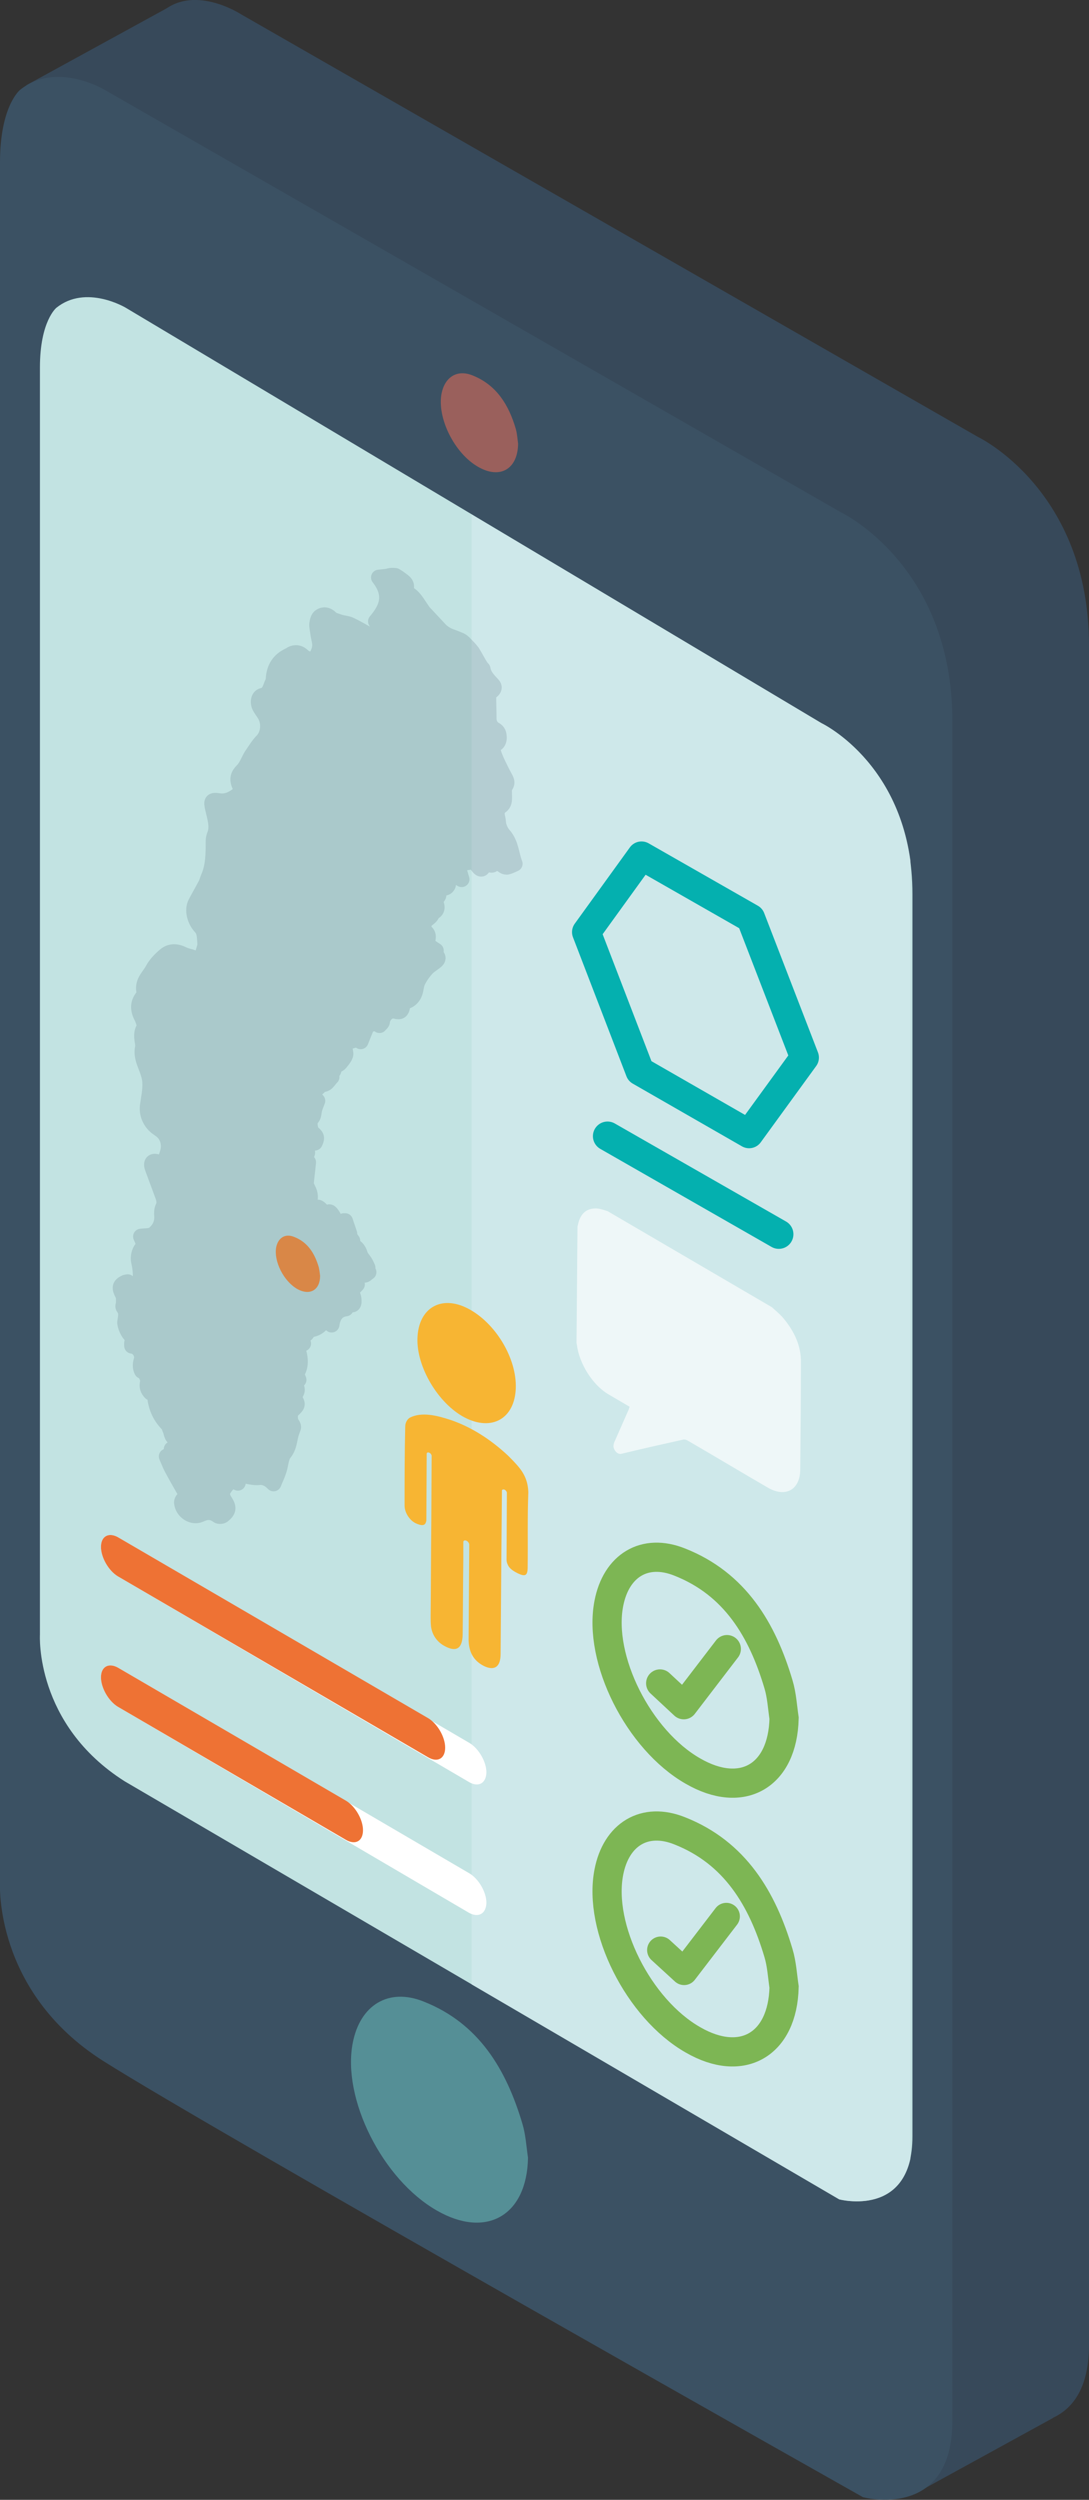 <?xml version="1.0" encoding="utf-8"?>
<!-- Generator: Adobe Illustrator 22.0.1, SVG Export Plug-In . SVG Version: 6.00 Build 0)  -->
<svg version="1.0" id="Lager_1" xmlns="http://www.w3.org/2000/svg" xmlns:xlink="http://www.w3.org/1999/xlink" x="0px" y="0px"
	 viewBox="0 0 330 757.1" style="enable-background:new 0 0 330 757.1;" xml:space="preserve">
<rect x="0" y="0" width="330" height="757.1" fill="#333333" stroke="none"/>
<style type="text/css">
	.st0{fill:#37495A;}
	.st1{fill:#3B5163;}
	.st2{fill:#C2E3E2;}
	.st3{fill:#558F96;}
	.st4{fill:#9A605C;}
	.st5{fill:none;}
	.st6{opacity:0.64;fill:#D4EBED;enable-background:new    ;}
	.st7{fill:none;stroke:#7DB654;stroke-width:8.845;stroke-miterlimit:10;}
	.st8{opacity:0.18;}
	.st9{fill:#3B5162;stroke:#3B5162;stroke-width:4.728;stroke-linecap:round;stroke-linejoin:round;stroke-miterlimit:10;}
	.st10{fill:none;stroke:#7DB654;stroke-width:8.431;stroke-linecap:round;stroke-linejoin:round;stroke-miterlimit:10;}
	.st11{fill:none;stroke:#7DB654;stroke-width:8.209;stroke-linecap:round;stroke-linejoin:round;stroke-miterlimit:10;}
	.st12{fill:none;stroke:#04B0AF;stroke-width:8.717;stroke-linecap:round;stroke-linejoin:round;stroke-miterlimit:10;}
	.st13{fill:none;stroke:#04B0AF;stroke-width:8.859;stroke-linecap:round;stroke-linejoin:round;stroke-miterlimit:10;}
	.st14{fill:#FFFFFF;}
	.st15{fill:#EE7234;}
	.st16{fill:#F7B533;}
	.st17{fill:#D98747;}
	.st18{opacity:0.66;fill:#FFFFFF;}
</style>
<path class="st0" d="M330,710.2c0,0,0-467.5,0-514.7s-33.7-63.2-33.7-63.2L73,4.3c0,0-14.9-9.7-24.6,0c0,0-7,2.6-7,19.7
	s0,523.2,0,523.2s-2,33,31.3,54.1c33.2,21.1,230.2,132.1,230.2,132.1S330,740.7,330,710.2z"/>
<polygon class="st0" points="52,1.7 8,25.8 113.5,144.5 251.9,201.3 274,194.3 313.3,172.2 293.7,145 "/>
<polygon class="st0" points="319.1,732.3 277,755.4 263.4,689.1 326.6,673.2 "/>
<path class="st1" d="M288.6,733.1c0,0,0-467.5,0-514.7s-33.7-63.2-33.7-63.2L31.7,27.2c0,0-14.6-8.8-25.6,0c0,0-6.1,4.8-6.1,22
	s0,520.9,0,520.9s-2,33,31.3,54.1s230.2,132.1,230.2,132.1S288.6,763.6,288.6,733.1z"/>
<path class="st2" d="M276.5,647c0,0,0-337.4,0-376.2S248.9,219,248.9,219L38.1,93.2c0,0-12-7.2-21,0c0,0-5,4-5,18.1s0,383.8,0,383.8
	s-1.6,27.1,25.7,44.4l216.5,126.6C254.3,666.1,276.5,672,276.5,647z"/>
<path class="st3" d="M160,653.5c-0.5-3.4-0.7-7-1.7-10.3c-4.9-16.5-13.2-30.4-29.9-37c-10.7-4.3-19.3,1.1-21.5,12.5
	c-3.3,16.9,9,41.4,25.5,50.8C147.4,678.1,159.7,671,160,653.5z"/>
<path class="st4" d="M157,134.4c-0.2-1.5-0.3-3.1-0.7-4.5c-2.1-7.2-5.8-13.3-13.1-16.2c-4.7-1.9-8.4,0.5-9.4,5.5
	c-1.4,7.4,3.9,18.1,11.1,22.2C151.5,145.2,156.9,142.1,157,134.4z"/>
<rect x="139.8" y="53.7" class="st5" width="144.9" height="660.6"/>
<rect x="11.2" y="40.4" class="st5" width="132.9" height="205.2"/>
<polygon class="st5" points="142.9,95.8 275.8,95.8 275.8,693.9 142.9,647.1 "/>
<g>
	<path class="st6" d="M248.9,219l-106-63.2V601l111.4,65.1c0,0,17.8,4.7,21.6-12.3V260.6C271.6,229.8,248.9,219,248.9,219z"/>
</g>
<path class="st7" d="M237.6,520.4c-0.5-3.4-0.7-7-1.7-10.3c-4.9-16.5-13.2-30.4-29.9-37c-10.7-4.3-19.3,1.1-21.5,12.5
	c-3.3,16.9,9,41.4,25.5,50.8C224.9,545,237.2,537.9,237.6,520.4z"/>
<path class="st7" d="M237.6,601.8c-0.5-3.4-0.7-7-1.7-10.3c-4.9-16.5-13.2-30.4-29.9-37c-10.7-4.3-19.3,1.1-21.5,12.5
	c-3.3,16.9,9,41.4,25.5,50.8C224.9,626.4,237.2,619.2,237.6,601.8z"/>
<g id="BX6QQ9.tif_13_" class="st8">
	<g>
		<path class="st9" d="M119.8,174.4c0.5,0.3,1,0.6,1.5,1c1.1,0.8,2.3,1.5,1.6,3.1c-0.1,0.2,0.2,1,0.4,1.1c2.3,1.1,3.3,3.4,4.7,5.3
			c0.3,0.5,0.7,0.9,1.1,1.3c1.4,1.5,2.8,3,4.2,4.5c0.7,0.8,2,1.6,3,2c1.1,0.4,2.2,0.8,3.3,1.3c0.8,0.4,1.5,1.3,2.2,2
			c0.5,0.5,0.9,1,1.3,1.5c0.5,0.8,1,1.7,1.5,2.6c0.4,0.7,0.8,1.4,1.2,2c0.1,0.2,0.5,0.4,0.5,0.6c0.3,1.9,1.6,3.2,2.9,4.6
			c0.8,0.8,0.5,1.4-0.2,2c-0.4,0.3-1,0.8-1,1.4c0,2.3,0.1,4.6,0.1,7c0,1.3,0.7,2.7,1.9,3.3c0.9,0.5,1.2,1.2,1.2,2.5
			c0,0.6-0.3,1.5-0.8,1.7c-1.2,0.6-1.3,1.7-0.9,2.7c0.5,1.7,1.3,3.3,2.1,4.9c0.5,1.1,1.1,2.1,1.6,3.1c0.4,0.8,0.5,1.4-0.1,2.2
			c-0.5,0.7-0.3,2.1-0.3,3.2c0,1.1,0,2.1-1,2.8s-1.5,1.8-1.1,3.4c0.2,0.6,0.2,1.2,0.3,1.9c0.1,1.1,0.9,2.8,1.7,3.6
			c2.2,2.6,2.2,5.8,3.3,8.6c-0.9,0.4-1.5,0.7-2.2,0.9c-0.3,0.1-0.8,0-1.1-0.2c-1.2-0.9-2.3-1.3-3.5-0.4c-0.3,0.2-1.3-0.3-2.1-0.5
			c0.1,0-0.1,0-0.1,0c-1,2.3-1.2,2.3-2.8,0.1c-0.7-1-1.4-2-2.1-3.2c0,1.1-0.1,2-0.1,2.8c-0.1,0-0.3,0.1-0.4,0.1c-0.7-1-1.3-2-2-3
			c-0.2,0.1-0.4,0.1-0.6,0.2c-0.2,0.9-0.4,1.8-0.7,2.7c-0.3,0.9-0.3,1.6,0.6,2.5c0.5,0.5,0.6,1.6,1,2.7c-1.2-0.7-1.9-1.1-2.7-1.6
			c0.6,2.1-1.1,1.1-1.6,1.4c0.1,0.8,0.4,1.6,0.1,2.1c-0.7,1.3-2.1,0.4-3.2,0.4c-0.5,0-1,0-1.6,0c0.4,0.4,0.7,0.9,1.1,1.3
			c0.3,0.4,1,1.1,0.9,1.3c-0.2,0.5-0.7,0.9-1.2,1.4c0.6,1.4,1.4,3.1-0.7,3.8c-0.2,1.9-2.9,1.9-2.6,4.3c0,0.3-0.6,0.6-1.1,1.1
			c2.1,0.2,2.8,1.2,2.2,3.1c-0.5-0.5-1-0.9-1.5-1.3c-0.1,0.1-0.2,0.2-0.3,0.3c0.7,0.8,1.3,1.6,2.1,2.3c0.7,0.7,1.5,1.2,2.3,1.7
			c-0.1,0.2-0.1,0.3-0.2,0.5c-0.4,0-0.7,0.1-1.2,0.2c0.4,0.2,0.7,0.5,1,0.6c1.1,0.4,1.2,1.1,0.6,1.7c-1,0.9-2.2,1.5-3.1,2.5
			c-1,1.1-1.9,2.4-2.6,3.8c-0.6,1.2-0.5,2.7-1.1,3.9c-0.4,0.9-1.2,1.7-2,2c-1,0.3-1.4,0.8-1.6,1.8c-0.2,1.2-0.6,1.7-2,1.3
			c-1.9-0.6-3.9,1.2-4.1,3.2c0,0.4-0.5,0.7-0.8,1.1c-0.2-0.3-0.5-0.6-0.7-1c-0.5-0.7-0.9-1.4-1.4-2.2c-0.6,1,1.3,3.7-1.3,2.5
			c-0.8,1.8-1.5,3.6-2.3,5.6c-0.7-0.9-1.2-1.7-1.7-2.4c-0.1,0.1-0.2,0.2-0.3,0.2c0.2,0.4,0.5,0.8,0.8,1.3c-0.6,0.3-1,0.6-1.5,0.7
			c-2.2,0.5-2.4,1.3-1.9,3.7c0.2,0.9-0.9,2.1-1.6,3c-0.5,0.6-1.4,0.8-2.2,1.1c0.9,2.2-1,1.5-2,1.8c0.6,0.5,1,0.9,1.6,1.4
			c-1.1,1-1.5,2.7-3.5,2c-0.2,0.8-0.4,1.9-1.8,0.6c0.1,0.7,0.2,1.2,0.3,1.8c-1.4,0.2-1.5-0.8-1.6-2.2c-0.3,2.4,0,2.9,2.3,5
			c-0.4,1.1-0.8,1.9-1,2.9c-0.2,0.9-0.1,1.8-0.9,2.5s-0.4,3.8,0.6,4.5c1.2,0.9,1.1,1.6,0.5,2.8c-0.6-0.9-1.2-1.6-1.8-2.3
			c-0.3,0.5-0.4,1.2-0.7,1.3c-1.3,0.5-0.9,1.4-0.4,2.5c0.4,0.8,1.5,2.1-0.7,2.2c0.7,0.9,1.2,1.6,1.6,2.2c-0.2,2.2-0.5,4.4-0.7,6.6
			c0,0.4,0.4,1,0.6,1.5c0.8,1.5,0.9,2.9,0.2,4.3c0.7,0.8,1.4,1.7,2.7,1.3c0.3-0.1,0.9,0.5,1,0.6c0.1,0.9,0.1,1.6,0.2,2.3
			c0.2,0,0.3,0.1,0.5,0.1c0.1-0.2,0.1-0.5,0.2-0.6c0.5-0.4,1-0.9,1.7-1c0.3,0,0.8,0.7,1.1,1.2c0.5,0.8,0.9,1.7,1.2,2.6
			c0.4,1.1,1,1.9,2.2,1.5c0-0.8,0-1.7-0.1-2.6c0.1,0,0.2,0,0.4,0c0.4,1.3,0.9,2.6,1.3,3.9c-0.2,0.1-0.3,0.1-0.5,0.2
			c0.4,0.5,0.7,0.9,1.4,1.9c-1-0.3-1.6-0.5-2.2-0.7c-0.1,0.1-0.2,0.2-0.2,0.3c0.6,0.5,1.2,1.2,1.9,1.5c1.4,0.6,2.3,1.3,2.8,3
			c0.2,0.8,1,1.6,1.5,2.4c0.3,0.5,0.5,1,0.8,1.6c-0.1,0.1-0.2,0.1-0.4,0.2c-0.4-0.3-0.7-0.5-1.2-0.8c-0.1,0.3-0.3,0.6-0.4,0.9
			c0.7,0.3,1.3,0.6,2.3,1.1c-0.6,0.4-1,0.9-1.3,0.8c-1.3-0.2-2.4-0.1-2.5,1.6c0,0.3-0.4,0.4-0.6,0.7c0.3,0.2,0.6,0.4,0.9,0.6
			c-0.4,0.4-0.8,0.9-1.2,1.2c-0.3,0.2-0.6,0.3-0.8,0.4c0.3,0.9,1,2.1,1,3.2c0.1,1.6-0.6,1.7-1.9,0.5c-0.2-0.1-0.3-0.2-0.8-0.6
			c0.1,1,0.2,1.7,0.3,2.6c-2.4,0.3-3.9,1.9-4.3,4.9c-0.6-1.2-1.1-2-1.6-3c-0.1,0.6-0.1,1-0.2,1.6c-0.3-0.2-0.4-0.4-0.6-0.6
			c-0.1,2-2.8,3.9-4.9,3.3c0.2,1.7-0.9,2.3-3.2,1.7c0.3,0.5,0.6,0.9,0.9,1.3s0.6,0.8,1,1.4c-0.7,0.4-1.3,0.7-1.9,1.1
			c1,2.8,1.5,5.6-0.2,8c0.2,0.6,0.4,1.2,0.7,1.9c-0.1,0.1-0.3,0.2-0.4,0.3c-0.6-0.6-1.2-1.2-2.1-2.1c0.3,0.8,0.4,1.5,0.7,2.1
			c1.7,2.8,1.7,2.7,0.2,4.9c1.5,2.3,1.5,2.3-0.4,4.1c-0.8,0.8-0.8,3,0,4.1c0.3,0.4,0.5,0.9,0.3,1.2c-0.3,0.8-0.6,1.6-0.8,2.5
			c-0.4,1.8-0.6,3.5-1.8,5c-1.1,1.3-1.1,3.5-1.7,5.3c-0.4,1.3-1,2.5-1.6,4c-0.1-0.1-0.1-0.1-0.2-0.2c-1.2-1.2-2.7-1.9-4.2-1.7
			c-0.7,0.1-1.5,0-2.2-0.1c-1.5-0.2-3-0.7-4.3-1c0,1.2,0.1,2,0.1,2.8c-0.5-0.3-1.1-0.5-1.8-0.9c-0.6,0.6-1.5,1.3-2.1,2.2
			c-0.9,1.2-1.3,2.4-0.1,4.2c1.3,2,1.2,2.9-0.5,4.3c-0.3,0.3-1.2,0.4-1.6,0.1c-2-1.5-3.7-1.1-5.4-0.3c-2.3,1-5.3-0.9-5.5-3.7
			c0-0.3,0.2-0.7,0.4-0.9c1.1-0.7,0.9-1.7,0.3-2.8c-1.3-2.3-2.6-4.5-3.8-6.8c-0.5-1-0.9-2-1.5-3.4c1.4,0.7,2.4,1.1,3.4,1.6
			c0.1-0.2,0.2-0.3,0.2-0.5c-0.5-0.7-0.9-1.3-1.4-2c-0.3-0.4-0.4-0.8-0.7-1.3c0.5-0.1,1-0.2,1.5-0.3c0.2,0,0.5,0.2,0.7,0.3
			c1-0.9,0.4-1.9,0.1-2.9c-0.1-0.2-0.4-0.5-0.5-0.5c-1.8,0.3-1.7-1.3-2.1-2.3c-0.3-0.6-0.4-1.3-0.8-1.8c-2.6-2.6-3.8-5.7-4-9.2
			c-0.1-0.6-0.3-1.3-0.5-2.3c-0.3,0.8-0.5,1.3-0.7,1.9c-1-1-1.2-2-0.9-3.1c0.2-1.3-0.7-3.1-1.8-3.5c-0.6-1.2-0.4-2.3-0.1-3.3
			c0.5-1.9-0.9-4.1-2.9-4.3l0,0c0-0.4-0.1-1,0.2-1.4c0.7-1.1,0.8-1-0.5-1.8c-0.8-0.5-1.9-3-1.8-4c0.2-1.5,0.7-2.9-0.5-4.5
			c-0.2-0.3,0.1-0.9,0.1-1.3c0-0.9,0.1-1.8-0.3-2.6c-1-1.9-1-2.7,0.7-3.5c0.1-0.1,0.3-0.1,0.8-0.2c0.5,1.4,1,2.8,1.5,4.4
			c0.8,0.3,1.2-0.2,1.5-1c1.1-3.1,1.2-6.3,0.4-9.6c-0.3-1.3,0.1-3.1,0.9-4c0.8-0.9,0.7-1.4-0.3-3.6c0.8-0.1,1.6-0.1,2.4-0.2
			c0.4-0.1,0.9-0.1,1.2-0.3c1.8-1.4,3-3.2,2.8-5.9c-0.1-0.8,0-1.8,0.3-2.4c0.6-1.2,0.4-2.4-0.1-3.7c-1-2.7-2-5.4-3-8.1
			c-0.6-1.5-0.2-2.4,1.2-2c2.5,0.6,2.8-1.1,3.3-2.7c0.8-2.6,0.1-5.5-2.3-7.1c-0.4-0.3-0.7-0.5-1.1-0.8c-2-1.6-3-4.2-2.6-6.6
			c0.3-2.2,0.8-4.4,0.7-6.7c0-1.8-0.8-3.8-1.5-5.6c-0.7-1.8-1.1-3.5-0.7-5.2c0.1-0.3,0-0.7,0-1.1c-0.3-1.8-0.6-3.5,0.5-4.9
			c0.2-0.2,0-0.8-0.1-1.2c-0.2-0.6-0.4-1.3-0.7-1.9c-1.3-2.4-1.2-4.4,0.3-6.2c0.3-0.3,0.6-0.9,0.5-1.2c-0.9-3.2,1.3-4.8,2.5-7
			c0.9-1.7,2.3-3.1,3.7-4.3c1.4-1.2,3.1-1.4,5.1-0.5c0.8,0.4,1.7,0.7,2.6,0.9c1,0.3,2.6,1.1,2.9,0.7c0.8-1,1.1-2.5,1.5-3.8
			c0.2-0.6,0-1.4,0-2.1c-0.1-1.4-0.2-2.7-1.2-3.8c-1.9-2-2.7-5.2-1.6-7.3c1-1.9,2.1-3.8,3.1-5.7c0.3-0.6,0.5-1.4,0.8-2.1
			c1.5-3.4,1.5-7.2,1.5-11.1c0-0.5,0.2-1.3,0.4-1.8c1-2.5,0-5.3-0.6-8c-0.5-2.2-0.3-2.5,1.8-2.2c2.6,0.4,4.5-0.8,6.3-2.2
			c0.3-0.2,0.3-0.8,0.3-1.3c0-0.4-0.1-0.9-0.3-1.3c-0.8-1.9-0.4-3.1,0.9-4.4c1.2-1.2,1.8-3,2.7-4.5c1.1-1.6,2.1-3.3,3.4-4.6
			c1.7-1.8,2.2-5.2,0.7-7.8c-0.4-0.7-0.9-1.3-1.3-2c-1-1.4-0.8-3.5,0.6-3.8c2.2-0.5,2.3-2.6,3.1-4.1c0.2-0.3,0.2-0.7,0.2-1
			c0.2-3.4,1.8-5.7,4.6-7c0.1-0.1,0.2-0.1,0.4-0.2c1-0.8,2.4-0.9,3.5,0l0.7,0.6c1.5,1.1,3.4,0.8,4.1-0.7c0.3-0.7,0.6-1.3,0.7-2.1
			c0.3-1.3-0.3-2.9-0.5-4.4c-0.1-1-0.4-2-0.3-2.9c0.1-0.8,0.4-1.9,1-2.2c0.9-0.6,2-0.6,3.2,0.6c0.6,0.6,1.7,0.8,2.5,1.1
			c1.1,0.4,2.4,0.4,3.4,0.9c1.9,0.9,3.7,2,5.6,3c1.2,0.7,2.6,0.5,3.3-0.5l1.1-1.4c-0.8-0.8-1.6-1.4-2.3-2.2
			c3.2-3.8,5.2-7.8,0.9-13.3c1.1-0.1,1.9-0.2,2.7-0.3C118.3,174.3,119.1,174.3,119.8,174.4z M97,392.1c-0.7-3.9-3.7-5-6.9-6
			c-0.7,0.6-1.6,0.3-2.4-1c-0.2,0.9-0.3,1.6-0.5,2.4c1.1,0,2.2-0.3,3.2,0.1c0.9,0.4,1.6,1.6,2.4,2.4c0.1-0.1,0.1-0.1,0.2-0.2
			c-0.1-0.5-0.3-0.9-0.4-1.4c3.5,0,1.8,2.6,2.5,4.5c0.2-0.8,0.3-1.2,0.3-1.6C96,391.7,96.6,391.9,97,392.1z"/>
	</g>
</g>
<polyline class="st10" points="200,509.8 207.2,516.5 220.3,499.4 "/>
<polyline class="st11" points="200.2,590.6 207.3,597.1 220.1,580.4 "/>
<polygon class="st12" points="227.5,278.1 194.4,259.2 177.7,282.3 193.9,324.4 227,343.4 243.8,320.3 "/>
<line class="st13" x1="184.1" y1="344.1" x2="236" y2="373.8"/>
<path class="st14" d="M142.1,579.3L35.7,516.9c-2.8-1.7-5.1-5.7-5.1-8.9l0,0c0-3.3,2.4-4.5,5.2-2.9l106.5,62.3
	c2.8,1.7,5.1,5.7,5.1,8.9l0,0C147.3,579.6,145,580.9,142.1,579.3z"/>
<path class="st14" d="M142.1,539.7L35.7,477.4c-2.8-1.7-5.1-5.7-5.1-8.9l0,0c0-3.3,2.4-4.5,5.2-2.9l106.5,62.3
	c2.8,1.7,5.1,5.7,5.1,8.9l0,0C147.3,540.1,145,541.4,142.1,539.7z"/>
<path class="st15" d="M129.7,532.2l-94-54.8c-2.8-1.7-5.1-5.7-5.1-8.9l0,0c0-3.3,2.4-4.5,5.2-2.9l94,54.8c2.8,1.7,5.1,5.7,5.1,8.9
	l0,0C134.9,532.6,132.6,533.9,129.7,532.2z"/>
<path class="st15" d="M104.8,557.2l-69.1-40.3c-2.8-1.7-5.1-5.7-5.1-8.9l0,0c0-3.3,2.4-4.5,5.2-2.9l69.1,40.3
	c2.8,1.7,5.1,5.7,5.1,8.9l0,0C110,557.6,107.7,558.9,104.8,557.2z"/>
<path class="st16" d="M156.4,443.4c-0.8-0.9-1.7-1.8-2.5-2.6c-5.6-5.2-11.4-8.7-17.2-10.7c-4.5-1.5-8.9-2.5-12.4-0.8
	c-0.8,0.4-1.5,1.5-1.5,2.7c-0.2,7.9-0.2,16-0.2,24c0,2.1,1.5,4.4,3.3,5.3c1.9,0.9,2.9,0.8,3.2-0.4c0.1-0.2,0.1-0.5,0.1-0.7l0.1-19.9
	c0-0.3,0.3-0.5,0.6-0.4l0.2,0.1h0.1c0.3,0.2,0.6,0.6,0.6,0.9l-0.1,20.4c-0.1,9.4-0.1,18.8-0.2,28.2c0,1,0,1.9,0.1,3
	c0.3,2.6,1.8,4.7,3.9,5.9c3.7,2.1,5.6,1,5.7-3.3c0.1-7.8,0.1-15.5,0.2-23.3V467c0-0.4,0.4-0.6,0.9-0.4s0.9,0.8,0.9,1.2l-0.2,28.9
	c0,0,0,0,0,0.1c0.1,3.8,1.7,6.3,4.7,7.8c3.2,1.5,5,0.2,5-3.7c0.1-15.8,0.4-49.3,0.4-49.3v-0.1c0-0.3,0.2-0.4,0.4-0.4
	c0.1,0,0.1,0,0.2,0l0,0l0,0l0.3,0.1c0.3,0.2,0.6,0.6,0.6,0.9l-0.1,20.3c0,0.7,0.3,1.5,0.7,2.1c0.6,0.8,1.5,1.4,2.7,2
	c2.3,1.1,3,0.7,3-1.9c0.1-7.5-0.1-15.2,0.2-22.6C160,448.5,158.8,446,156.4,443.4z"/>
<path class="st16" d="M140.8,429.3c8.3,4.3,15.2,0.3,15.5-8.9c0.3-9.1-6.2-19.8-14.5-24.1c-8.1-4.2-15-0.2-15.3,9
	C126.2,414,132.8,425.1,140.8,429.3z"/>
<path class="st17" d="M97,386.4c-0.1-0.9-0.2-1.7-0.4-2.6c-1.2-4.1-3.3-7.6-7.5-9.2c-2.7-1.1-4.8,0.3-5.4,3.1
	c-0.8,4.2,2.2,10.3,6.4,12.7C93.9,392.5,97,390.7,97,386.4z"/>
<path class="st18" d="M237.1,398.9c-1-1.1-2.1-2-3.2-3c-16.6-9.7-33.2-19.4-49.8-29.1c-1-0.3-2.1-0.7-3.1-0.8
	c-3.2-0.2-5.2,1.5-5.9,5.1c0,0.1-0.1,0.2-0.1,0.3c-0.1,11.8-0.2,23.5-0.3,35.3c0,0.2,0.1,0.3,0.1,0.5c0.7,5.8,4.8,12.3,9.6,15.1
	c1.9,1.1,3.9,2.3,5.8,3.4c0.2,0.1,0.4,0.2,0.6,0.4c-0.1,0.2-0.2,0.4-0.2,0.6c-1.5,3.4-3,6.8-4.5,10.2c-0.1,0.3-0.2,0.7-0.2,1.2
	c0.1,1.1,1.2,2.5,2.4,2.2c6.2-1.5,12.4-2.9,18.7-4.3c0.4-0.1,0.9,0,1.4,0.3c8.1,4.7,16.1,9.5,24.2,14.2c5.4,3.2,9.9,0.7,9.9-5.5
	c0.1-10.8,0.2-21.6,0.2-32.4C242.8,407.8,240.8,403.2,237.1,398.9z"/>
</svg>
